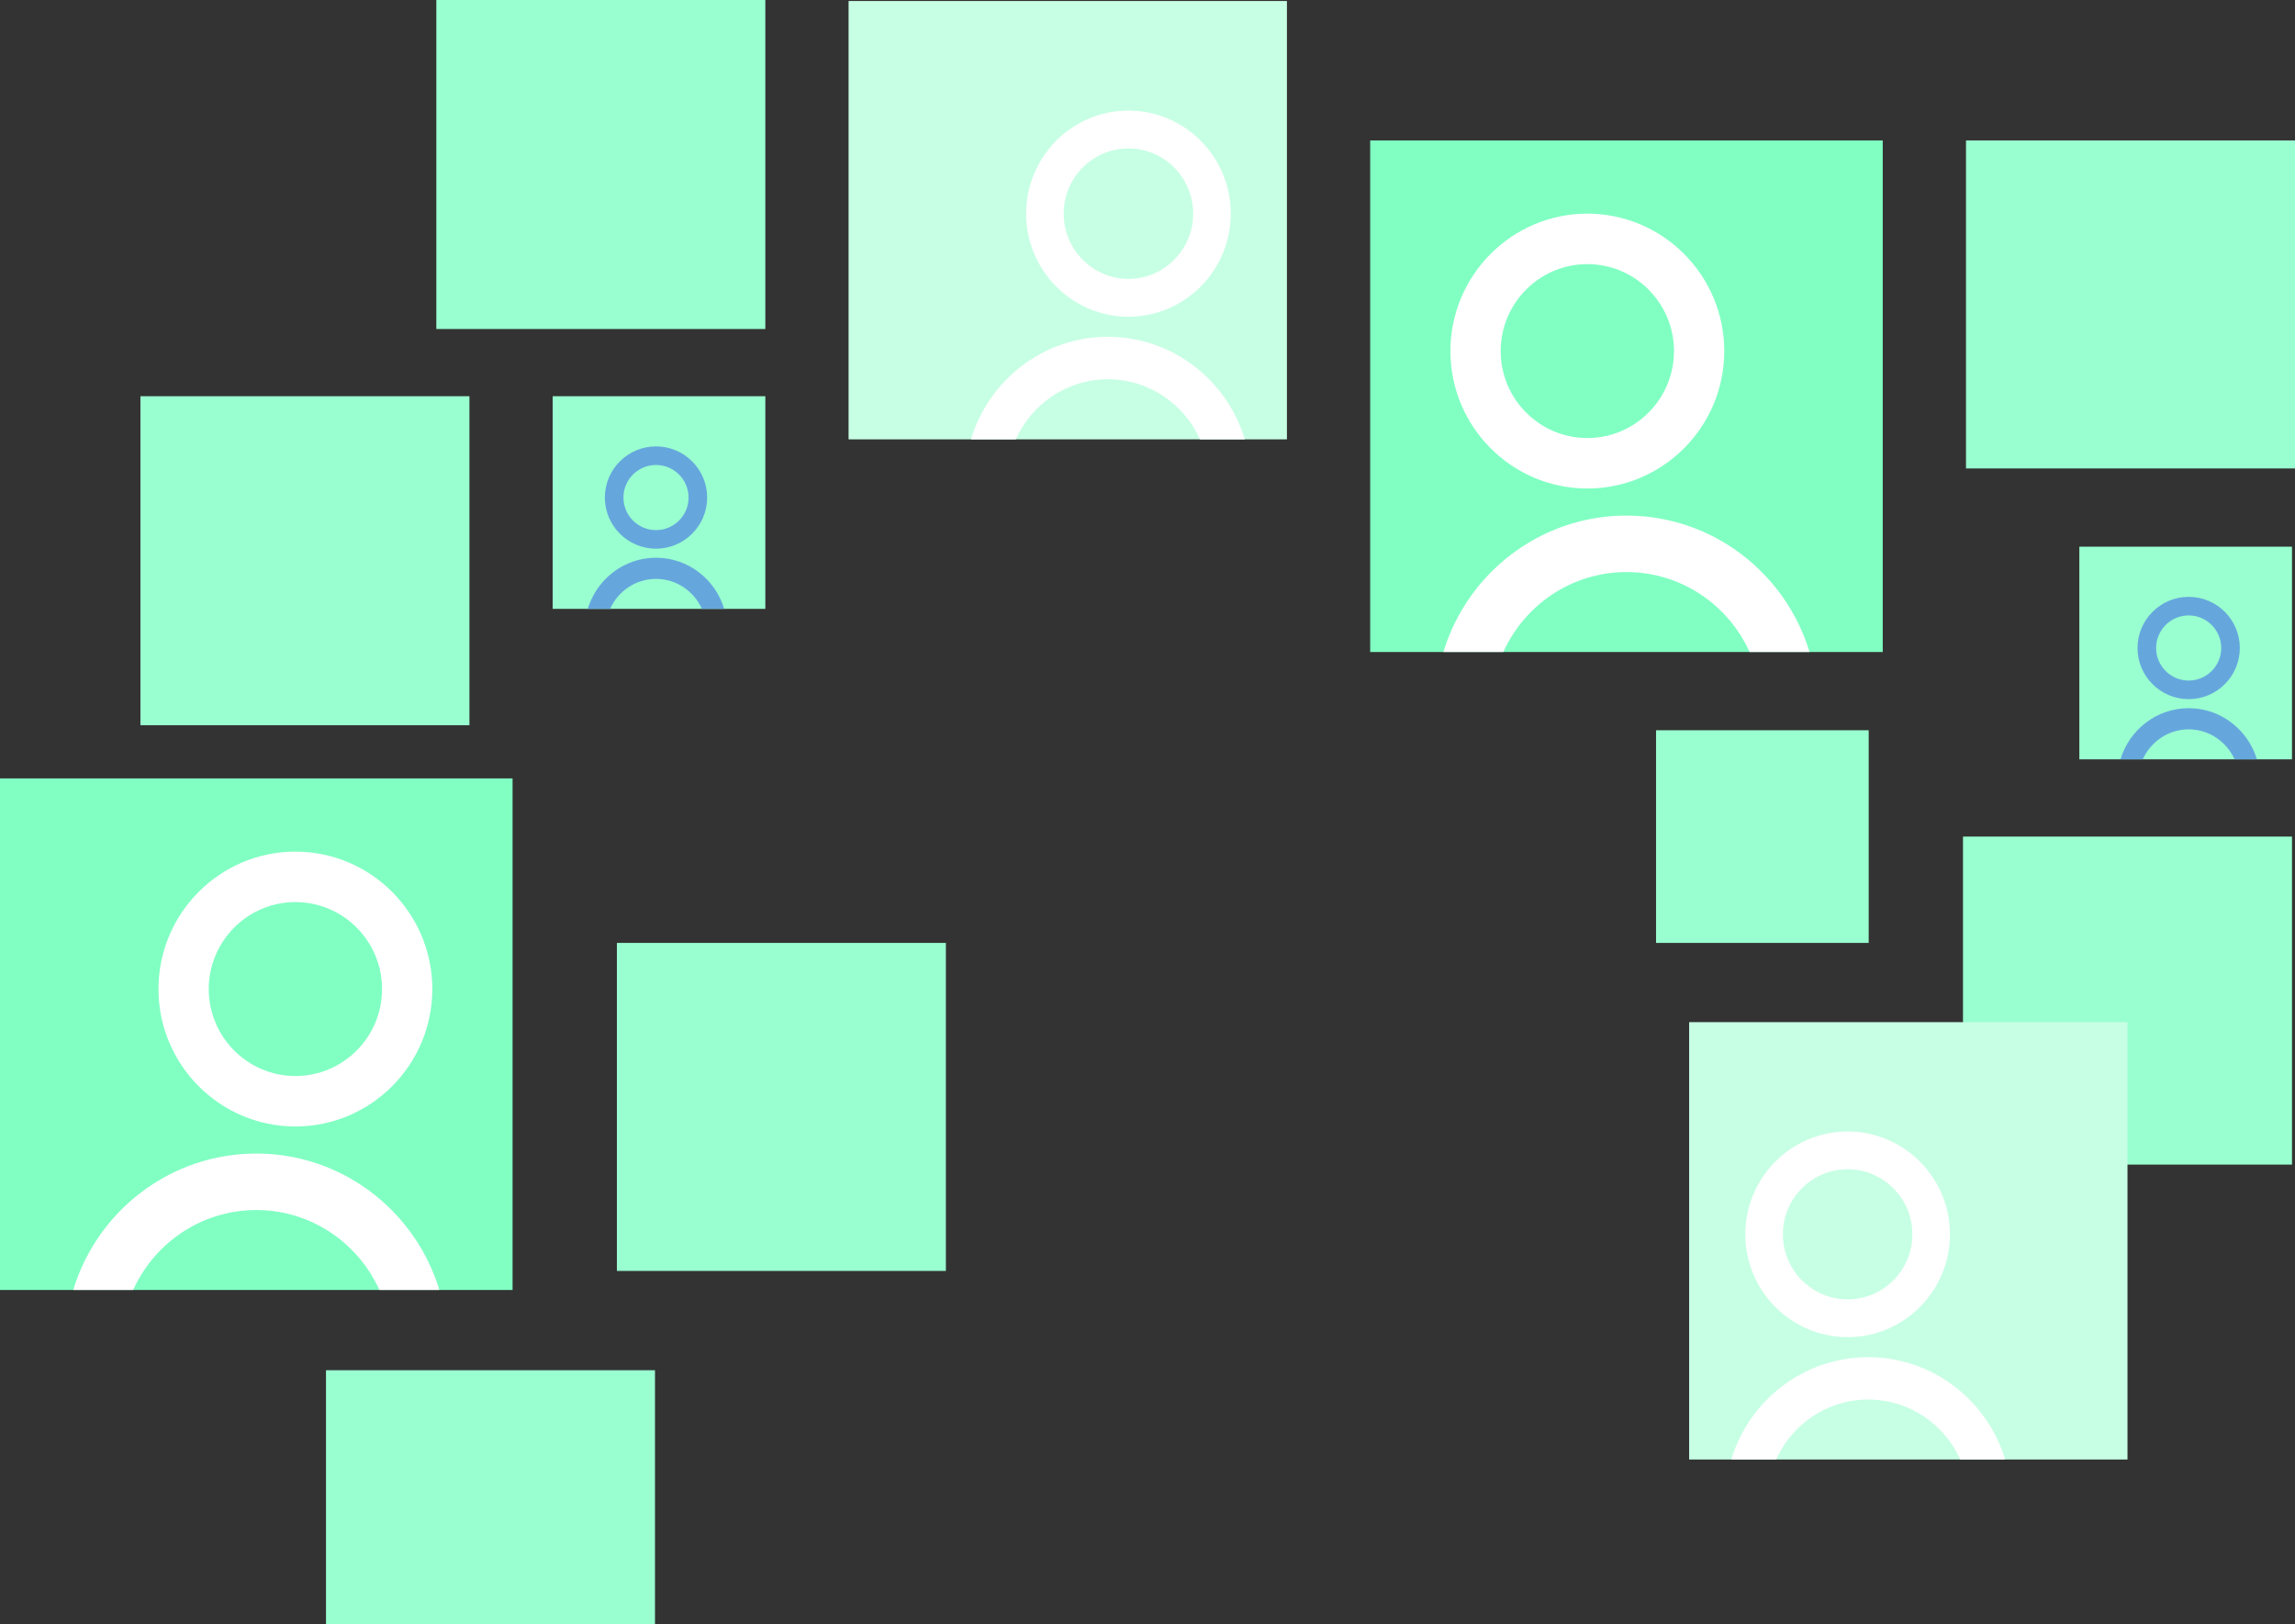 <?xml version="1.0" encoding="UTF-8"?>
<svg width="2288px" height="1619px" viewBox="0 0 2288 1619" version="1.1" xmlns="http://www.w3.org/2000/svg" xmlns:xlink="http://www.w3.org/1999/xlink">
    <rect x="0" y="0" width="2288" height="1619" fill="#333333" stroke="none"/>
    <!-- Generator: Sketch 55.2 (78181) - https://sketchapp.com -->
    <title>loginpage</title>
    <desc>Created with Sketch.</desc>
    <g id="Page-1" stroke="none" stroke-width="1" fill="none" fill-rule="evenodd">
        <g id="team-copy" transform="translate(-118, -89)">
            <g id="loginpage" transform="translate(118, 89)">
                <g id="team" transform="translate(140, 0)">
                    <g id="Group-4" transform="translate(1226, 140)">
                        <rect id="Rectangle" fill="#81FFC3" x="0" y="0" width="511" height="510"></rect>
                        <g id="Group" transform="translate(73, 73)" fill="#FFFFFF">
                            <path d="M182.5,301 C113.782,301 53.441,337.699 19.886,392.598 C11.479,406.352 4.751,421.251 0,437 L59.771,437 C80.88,390.054 127.949,357.3 182.5,357.3 C237.051,357.3 284.12,390.054 305.243,437 L365,437 C341.274,358.391 268.444,301 182.5,301" id="Fill-76"></path>
                            <path d="M143.5,223.701 C95.862,223.701 57.114,184.807 57.114,137.001 C57.114,89.193 95.862,50.299 143.5,50.299 C191.138,50.299 229.886,89.193 229.886,137.001 C229.886,184.807 191.138,223.701 143.5,223.701 Z M143.5,0 C68.237,0 7,61.459 7,137.001 C7,212.543 68.237,274 143.5,274 C218.777,274 280,212.543 280,137.001 C280,61.459 218.777,0 143.5,0 L143.5,0 Z" id="Fill-82"></path>
                        </g>
                    </g>
                    <g id="Group-3" transform="translate(411, 395)">
                        <rect id="Rectangle-Copy-2" fill="#9AFFD0" x="0" y="0" width="212" height="212"></rect>
                        <g id="Group-2" transform="translate(35, 50)" fill="#65A7DD">
                            <path d="M68,111 C42.395,111 19.912,124.762 7.41,145.349 C4.277,150.507 1.77,156.094 0,162 L22.271,162 C30.136,144.395 47.674,132.112 68,132.112 C88.326,132.112 105.864,144.395 113.734,162 L136,162 C127.159,132.522 100.023,111 68,111" id="Fill-76"></path>
                            <path d="M68,83.455 C50.103,83.455 35.545,68.896 35.545,51 C35.545,33.104 50.103,18.545 68,18.545 C85.897,18.545 100.455,33.104 100.455,51 C100.455,68.896 85.897,83.455 68,83.455 Z M68,0 C39.88,0 17,22.879 17,51 C17,79.122 39.88,102 68,102 C96.125,102 119,79.122 119,51 C119,22.879 96.125,0 68,0 L68,0 Z" id="Fill-82"></path>
                        </g>
                    </g>
                    <rect id="Rectangle-Copy" fill="#9AFFD0" x="0" y="395" width="328" height="328"></rect>
                    <rect id="Rectangle-Copy-5" fill="#9AFFD0" x="295" y="0" width="328" height="328"></rect>
                    <rect id="Rectangle-Copy-3" fill="#9AFFD0" x="1820" y="140" width="328" height="327"></rect>
                    <g id="Group-5" transform="translate(706, 1)">
                        <rect id="Rectangle-Copy-4" fill="#C7FFE4" x="0" y="0" width="437" height="437"></rect>
                        <g id="Group-Copy" transform="translate(122, 109.25)" fill="#FFFFFF">
                            <path d="M136.5,225.516 C85.102,225.516 39.971,253.103 14.873,294.372 C8.586,304.711 3.553,315.911 0,327.75 L44.706,327.75 C60.494,292.46 95.699,267.838 136.5,267.838 C177.301,267.838 212.506,292.46 228.305,327.75 L273,327.75 C255.254,268.658 200.782,225.516 136.5,225.516" id="Fill-76"></path>
                            <path d="M157,167.751 C121.402,167.751 92.447,138.585 92.447,102.736 C92.447,66.885 121.402,37.719 157,37.719 C192.598,37.719 221.553,66.885 221.553,102.736 C221.553,138.585 192.598,167.751 157,167.751 Z M157,0 C100.76,0 55,46.087 55,102.736 C55,159.384 100.76,205.47 157,205.47 C213.251,205.47 259,159.384 259,102.736 C259,46.087 213.251,0 157,0 L157,0 Z" id="Fill-82"></path>
                        </g>
                    </g>
                </g>
                <g id="philosophy-copy" transform="translate(1142.5, 1119) scale(-1, 1) translate(-1142.5, -1119) translate(0, 545)">
                    <g id="Group-3">
                        <rect id="Rectangle" fill="#81FFC3" x="1774" y="231" width="511" height="510"></rect>
                        <g id="Group" transform="translate(1847, 304)" fill="#FFFFFF">
                            <path d="M182.5,301 C113.782,301 53.441,337.699 19.886,392.598 C11.479,406.352 4.751,421.251 0,437 L59.771,437 C80.88,390.054 127.949,357.3 182.5,357.3 C237.051,357.3 284.12,390.054 305.243,437 L365,437 C341.274,358.391 268.444,301 182.5,301" id="Fill-76"></path>
                            <path d="M143.5,223.701 C95.862,223.701 57.114,184.807 57.114,137.001 C57.114,89.193 95.862,50.299 143.5,50.299 C191.138,50.299 229.886,89.193 229.886,137.001 C229.886,184.807 191.138,223.701 143.5,223.701 Z M143.5,0 C68.237,0 7,61.459 7,137.001 C7,212.543 68.237,274 143.5,274 C218.777,274 280,212.543 280,137.001 C280,61.459 218.777,0 143.5,0 L143.5,0 Z" id="Fill-82"></path>
                        </g>
                        <rect id="Rectangle-Copy-2" fill="#9AFFD0" x="0" y="0" width="212" height="212"></rect>
                        <rect id="Rectangle-Copy-7" fill="#9AFFD0" x="422" y="183" width="212" height="212"></rect>
                        <rect id="Rectangle-Copy" fill="#9AFFD0" x="1342" y="395" width="328" height="327"></rect>
                        <rect id="Rectangle-Copy-6" fill="#9AFFD0" x="0" y="289" width="328" height="327"></rect>
                        <rect id="Rectangle-Copy-3" fill="#9AFFD0" x="1632" y="821" width="328" height="327"></rect>
                        <rect id="Rectangle-Copy-4" fill="#C7FFE4" x="164" y="474" width="437" height="436"></rect>
                        <g id="Group-Copy" transform="translate(286, 583)" fill="#FFFFFF">
                            <path d="M136.5,225 C85.102,225 39.971,252.524 14.873,293.698 C8.586,304.014 3.553,315.189 0,327 L44.706,327 C60.494,291.79 95.699,267.225 136.5,267.225 C177.301,267.225 212.506,291.79 228.305,327 L273,327 C255.254,268.044 200.782,225 136.5,225" id="Fill-76"></path>
                            <path d="M157,167.367 C121.402,167.367 92.447,138.268 92.447,102.501 C92.447,66.732 121.402,37.633 157,37.633 C192.598,37.633 221.553,66.732 221.553,102.501 C221.553,138.268 192.598,167.367 157,167.367 Z M157,0 C100.76,0 55,45.982 55,102.501 C55,159.019 100.76,205 157,205 C213.251,205 259,159.019 259,102.501 C259,45.982 213.251,0 157,0 L157,0 Z" id="Fill-82"></path>
                        </g>
                    </g>
                    <g id="Group-2" transform="translate(35, 50)" fill="#65A7DD">
                        <path d="M68,111 C42.395,111 19.912,124.762 7.41,145.349 C4.277,150.507 1.77,156.094 0,162 L22.271,162 C30.136,144.395 47.674,132.112 68,132.112 C88.326,132.112 105.864,144.395 113.734,162 L136,162 C127.159,132.522 100.023,111 68,111" id="Fill-76"></path>
                        <path d="M68,83.455 C50.103,83.455 35.545,68.896 35.545,51 C35.545,33.104 50.103,18.545 68,18.545 C85.897,18.545 100.455,33.104 100.455,51 C100.455,68.896 85.897,83.455 68,83.455 Z M68,0 C39.88,0 17,22.879 17,51 C17,79.122 39.88,102 68,102 C96.125,102 119,79.122 119,51 C119,22.879 96.125,0 68,0 L68,0 Z" id="Fill-82"></path>
                    </g>
                </g>
            </g>
        </g>
    </g>
</svg>